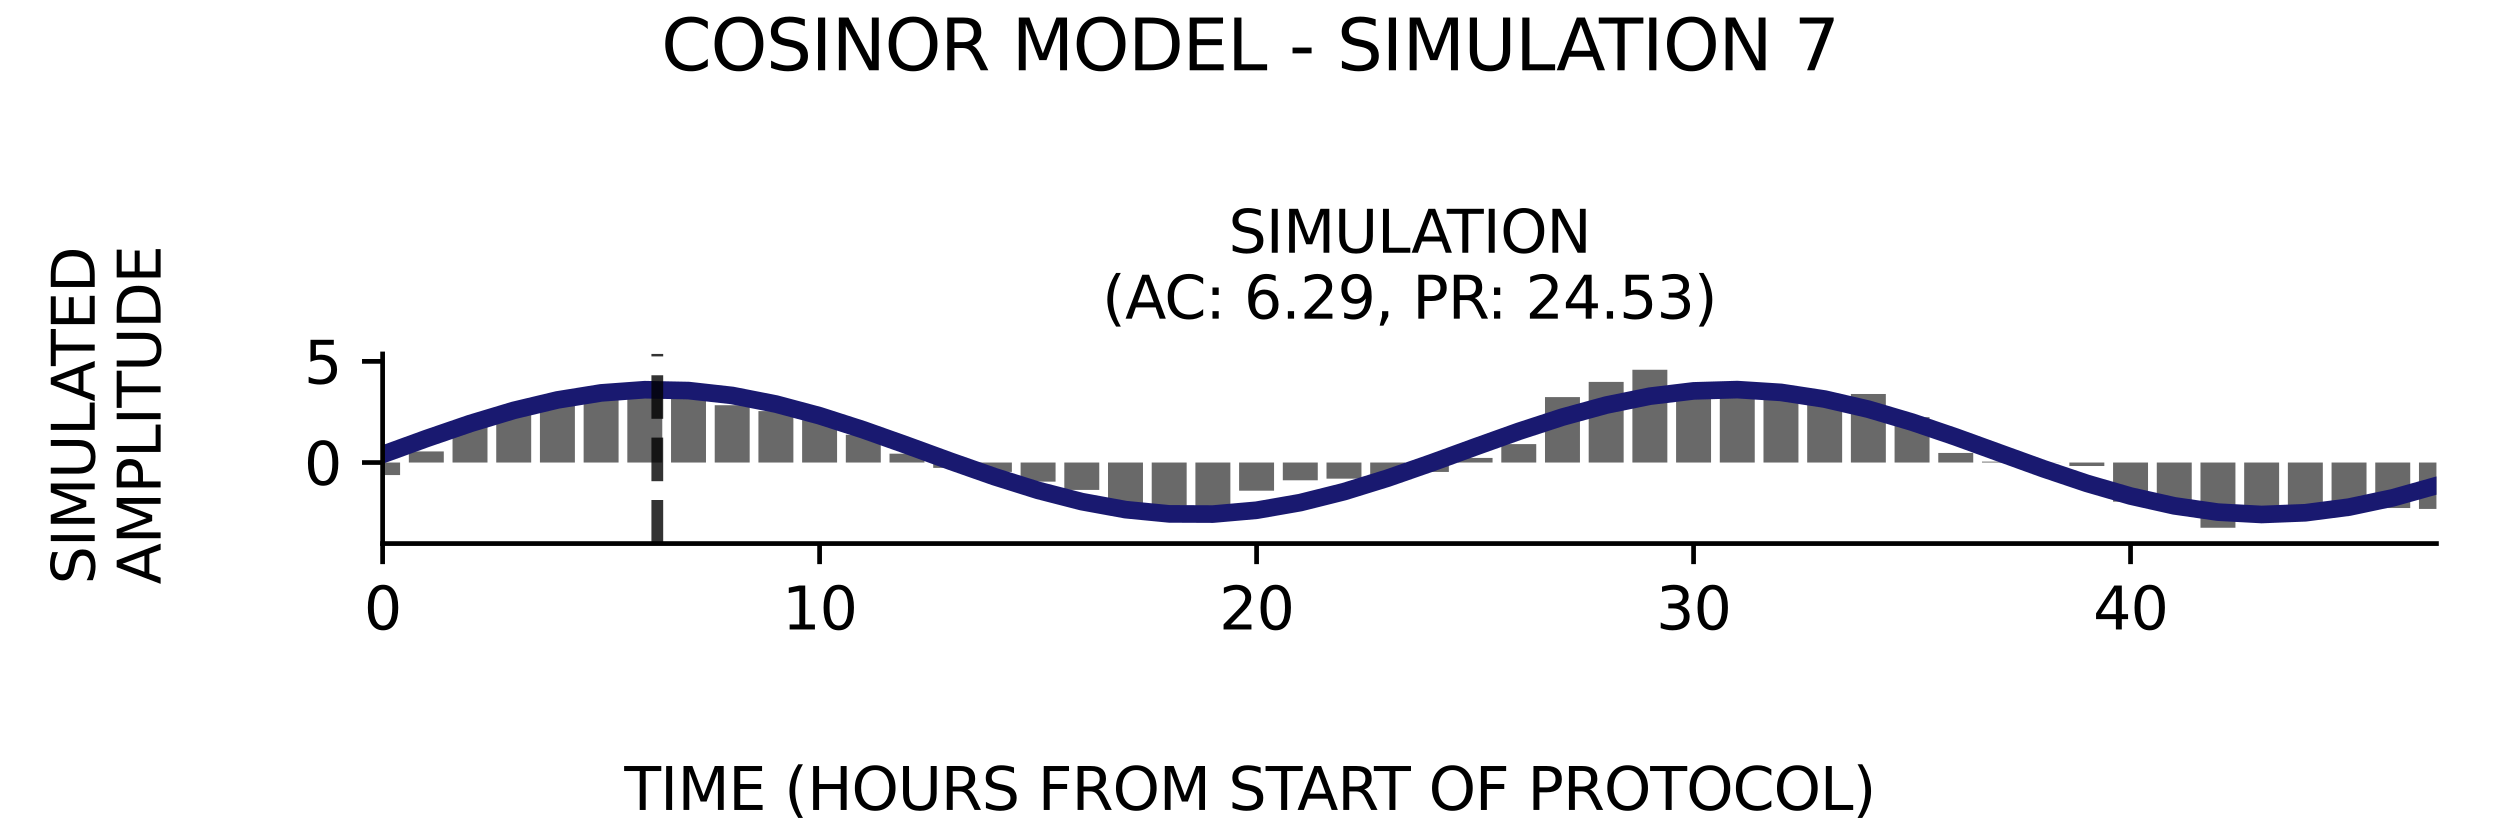 <?xml version="1.0" encoding="utf-8" standalone="no"?>
<!DOCTYPE svg PUBLIC "-//W3C//DTD SVG 1.1//EN"
  "http://www.w3.org/Graphics/SVG/1.1/DTD/svg11.dtd">
<svg xmlns:xlink="http://www.w3.org/1999/xlink" width="424.8pt" height="141.12pt" viewBox="0 0 424.8 141.12" xmlns="http://www.w3.org/2000/svg" version="1.1">
 <defs>
  <style type="text/css">*{stroke-linejoin: round; stroke-linecap: butt}</style>
 </defs>
 <g id="figure_1">
  <g id="patch_1">
   <path d="M 0 141.12 
L 424.8 141.12 
L 424.8 0 
L 0 0 
z
" style="fill: #ffffff"/>
  </g>
  <g id="axes_1">
   <g id="patch_2">
    <path d="M 65.014 92.36 
L 414 92.36 
L 414 60.144 
L 65.014 60.144 
z
" style="fill: #ffffff"/>
   </g>
   <g id="patch_3">
    <path d="M 62.044 78.593 
L 67.984 78.593 
L 67.984 80.725 
L 62.044 80.725 
z
" clip-path="url(#pfad08ed42f)" style="fill: #696969"/>
   </g>
   <g id="patch_4">
    <path d="M 69.469 78.593 
L 75.409 78.593 
L 75.409 76.707 
L 69.469 76.707 
z
" clip-path="url(#pfad08ed42f)" style="fill: #696969"/>
   </g>
   <g id="patch_5">
    <path d="M 76.894 78.593 
L 82.835 78.593 
L 82.835 72.303 
L 76.894 72.303 
z
" clip-path="url(#pfad08ed42f)" style="fill: #696969"/>
   </g>
   <g id="patch_6">
    <path d="M 84.32 78.593 
L 90.26 78.593 
L 90.26 69.227 
L 84.32 69.227 
z
" clip-path="url(#pfad08ed42f)" style="fill: #696969"/>
   </g>
   <g id="patch_7">
    <path d="M 91.745 78.593 
L 97.685 78.593 
L 97.685 68.361 
L 91.745 68.361 
z
" clip-path="url(#pfad08ed42f)" style="fill: #696969"/>
   </g>
   <g id="patch_8">
    <path d="M 99.17 78.593 
L 105.11 78.593 
L 105.11 65.968 
L 99.17 65.968 
z
" clip-path="url(#pfad08ed42f)" style="fill: #696969"/>
   </g>
   <g id="patch_9">
    <path d="M 106.595 78.593 
L 112.535 78.593 
L 112.535 66.069 
L 106.595 66.069 
z
" clip-path="url(#pfad08ed42f)" style="fill: #696969"/>
   </g>
   <g id="patch_10">
    <path d="M 114.021 78.593 
L 119.961 78.593 
L 119.961 66.874 
L 114.021 66.874 
z
" clip-path="url(#pfad08ed42f)" style="fill: #696969"/>
   </g>
   <g id="patch_11">
    <path d="M 121.446 78.593 
L 127.386 78.593 
L 127.386 68.855 
L 121.446 68.855 
z
" clip-path="url(#pfad08ed42f)" style="fill: #696969"/>
   </g>
   <g id="patch_12">
    <path d="M 128.871 78.593 
L 134.811 78.593 
L 134.811 69.854 
L 128.871 69.854 
z
" clip-path="url(#pfad08ed42f)" style="fill: #696969"/>
   </g>
   <g id="patch_13">
    <path d="M 136.296 78.593 
L 142.236 78.593 
L 142.236 71.383 
L 136.296 71.383 
z
" clip-path="url(#pfad08ed42f)" style="fill: #696969"/>
   </g>
   <g id="patch_14">
    <path d="M 143.721 78.593 
L 149.662 78.593 
L 149.662 73.88 
L 143.721 73.88 
z
" clip-path="url(#pfad08ed42f)" style="fill: #696969"/>
   </g>
   <g id="patch_15">
    <path d="M 151.147 78.593 
L 157.087 78.593 
L 157.087 77.088 
L 151.147 77.088 
z
" clip-path="url(#pfad08ed42f)" style="fill: #696969"/>
   </g>
   <g id="patch_16">
    <path d="M 158.572 78.593 
L 164.512 78.593 
L 164.512 79.505 
L 158.572 79.505 
z
" clip-path="url(#pfad08ed42f)" style="fill: #696969"/>
   </g>
   <g id="patch_17">
    <path d="M 165.997 78.593 
L 171.937 78.593 
L 171.937 80.187 
L 165.997 80.187 
z
" clip-path="url(#pfad08ed42f)" style="fill: #696969"/>
   </g>
   <g id="patch_18">
    <path d="M 173.422 78.593 
L 179.363 78.593 
L 179.363 81.841 
L 173.422 81.841 
z
" clip-path="url(#pfad08ed42f)" style="fill: #696969"/>
   </g>
   <g id="patch_19">
    <path d="M 180.848 78.593 
L 186.788 78.593 
L 186.788 83.247 
L 180.848 83.247 
z
" clip-path="url(#pfad08ed42f)" style="fill: #696969"/>
   </g>
   <g id="patch_20">
    <path d="M 188.273 78.593 
L 194.213 78.593 
L 194.213 86.729 
L 188.273 86.729 
z
" clip-path="url(#pfad08ed42f)" style="fill: #696969"/>
   </g>
   <g id="patch_21">
    <path d="M 195.698 78.593 
L 201.638 78.593 
L 201.638 88.207 
L 195.698 88.207 
z
" clip-path="url(#pfad08ed42f)" style="fill: #696969"/>
   </g>
   <g id="patch_22">
    <path d="M 203.123 78.593 
L 209.064 78.593 
L 209.064 86.118 
L 203.123 86.118 
z
" clip-path="url(#pfad08ed42f)" style="fill: #696969"/>
   </g>
   <g id="patch_23">
    <path d="M 210.549 78.593 
L 216.489 78.593 
L 216.489 83.378 
L 210.549 83.378 
z
" clip-path="url(#pfad08ed42f)" style="fill: #696969"/>
   </g>
   <g id="patch_24">
    <path d="M 217.974 78.593 
L 223.914 78.593 
L 223.914 81.611 
L 217.974 81.611 
z
" clip-path="url(#pfad08ed42f)" style="fill: #696969"/>
   </g>
   <g id="patch_25">
    <path d="M 225.399 78.593 
L 231.339 78.593 
L 231.339 81.332 
L 225.399 81.332 
z
" clip-path="url(#pfad08ed42f)" style="fill: #696969"/>
   </g>
   <g id="patch_26">
    <path d="M 232.824 78.593 
L 238.764 78.593 
L 238.764 81.12 
L 232.824 81.12 
z
" clip-path="url(#pfad08ed42f)" style="fill: #696969"/>
   </g>
   <g id="patch_27">
    <path d="M 240.25 78.593 
L 246.19 78.593 
L 246.19 80.193 
L 240.25 80.193 
z
" clip-path="url(#pfad08ed42f)" style="fill: #696969"/>
   </g>
   <g id="patch_28">
    <path d="M 247.675 78.593 
L 253.615 78.593 
L 253.615 77.812 
L 247.675 77.812 
z
" clip-path="url(#pfad08ed42f)" style="fill: #696969"/>
   </g>
   <g id="patch_29">
    <path d="M 255.1 78.593 
L 261.04 78.593 
L 261.04 75.462 
L 255.1 75.462 
z
" clip-path="url(#pfad08ed42f)" style="fill: #696969"/>
   </g>
   <g id="patch_30">
    <path d="M 262.525 78.593 
L 268.465 78.593 
L 268.465 67.475 
L 262.525 67.475 
z
" clip-path="url(#pfad08ed42f)" style="fill: #696969"/>
   </g>
   <g id="patch_31">
    <path d="M 269.95 78.593 
L 275.891 78.593 
L 275.891 64.893 
L 269.95 64.893 
z
" clip-path="url(#pfad08ed42f)" style="fill: #696969"/>
   </g>
   <g id="patch_32">
    <path d="M 277.376 78.593 
L 283.316 78.593 
L 283.316 62.829 
L 277.376 62.829 
z
" clip-path="url(#pfad08ed42f)" style="fill: #696969"/>
   </g>
   <g id="patch_33">
    <path d="M 284.801 78.593 
L 290.741 78.593 
L 290.741 65.884 
L 284.801 65.884 
z
" clip-path="url(#pfad08ed42f)" style="fill: #696969"/>
   </g>
   <g id="patch_34">
    <path d="M 292.226 78.593 
L 298.166 78.593 
L 298.166 67.236 
L 292.226 67.236 
z
" clip-path="url(#pfad08ed42f)" style="fill: #696969"/>
   </g>
   <g id="patch_35">
    <path d="M 299.651 78.593 
L 305.592 78.593 
L 305.592 67.827 
L 299.651 67.827 
z
" clip-path="url(#pfad08ed42f)" style="fill: #696969"/>
   </g>
   <g id="patch_36">
    <path d="M 307.077 78.593 
L 313.017 78.593 
L 313.017 67.373 
L 307.077 67.373 
z
" clip-path="url(#pfad08ed42f)" style="fill: #696969"/>
   </g>
   <g id="patch_37">
    <path d="M 314.502 78.593 
L 320.442 78.593 
L 320.442 66.946 
L 314.502 66.946 
z
" clip-path="url(#pfad08ed42f)" style="fill: #696969"/>
   </g>
   <g id="patch_38">
    <path d="M 321.927 78.593 
L 327.867 78.593 
L 327.867 70.883 
L 321.927 70.883 
z
" clip-path="url(#pfad08ed42f)" style="fill: #696969"/>
   </g>
   <g id="patch_39">
    <path d="M 329.352 78.593 
L 335.293 78.593 
L 335.293 76.965 
L 329.352 76.965 
z
" clip-path="url(#pfad08ed42f)" style="fill: #696969"/>
   </g>
   <g id="patch_40">
    <path d="M 336.778 78.593 
L 342.718 78.593 
L 342.718 78.438 
L 336.778 78.438 
z
" clip-path="url(#pfad08ed42f)" style="fill: #696969"/>
   </g>
   <g id="patch_41">
    <path d="M 344.203 78.593 
L 350.143 78.593 
L 350.143 78.614 
L 344.203 78.614 
z
" clip-path="url(#pfad08ed42f)" style="fill: #696969"/>
   </g>
   <g id="patch_42">
    <path d="M 351.628 78.593 
L 357.568 78.593 
L 357.568 79.185 
L 351.628 79.185 
z
" clip-path="url(#pfad08ed42f)" style="fill: #696969"/>
   </g>
   <g id="patch_43">
    <path d="M 359.053 78.593 
L 364.993 78.593 
L 364.993 85.247 
L 359.053 85.247 
z
" clip-path="url(#pfad08ed42f)" style="fill: #696969"/>
   </g>
   <g id="patch_44">
    <path d="M 366.479 78.593 
L 372.419 78.593 
L 372.419 86.647 
L 366.479 86.647 
z
" clip-path="url(#pfad08ed42f)" style="fill: #696969"/>
   </g>
   <g id="patch_45">
    <path d="M 373.904 78.593 
L 379.844 78.593 
L 379.844 89.675 
L 373.904 89.675 
z
" clip-path="url(#pfad08ed42f)" style="fill: #696969"/>
   </g>
   <g id="patch_46">
    <path d="M 381.329 78.593 
L 387.269 78.593 
L 387.269 87.374 
L 381.329 87.374 
z
" clip-path="url(#pfad08ed42f)" style="fill: #696969"/>
   </g>
   <g id="patch_47">
    <path d="M 388.754 78.593 
L 394.694 78.593 
L 394.694 87.703 
L 388.754 87.703 
z
" clip-path="url(#pfad08ed42f)" style="fill: #696969"/>
   </g>
   <g id="patch_48">
    <path d="M 396.179 78.593 
L 402.12 78.593 
L 402.12 85.361 
L 396.179 85.361 
z
" clip-path="url(#pfad08ed42f)" style="fill: #696969"/>
   </g>
   <g id="patch_49">
    <path d="M 403.605 78.593 
L 409.545 78.593 
L 409.545 86.325 
L 403.605 86.325 
z
" clip-path="url(#pfad08ed42f)" style="fill: #696969"/>
   </g>
   <g id="patch_50">
    <path d="M 411.03 78.593 
L 416.97 78.593 
L 416.97 86.477 
L 411.03 86.477 
z
" clip-path="url(#pfad08ed42f)" style="fill: #696969"/>
   </g>
   <g id="matplotlib.axis_1">
    <g id="xtick_1">
     <g id="line2d_1">
      <defs>
       <path id="m2aa76e0b70" d="M 0 0 
L 0 3.5 
" style="stroke: #000000; stroke-width: 0.8"/>
      </defs>
      <g>
       <use xlink:href="#m2aa76e0b70" x="65.014" y="92.36" style="stroke: #000000; stroke-width: 0.8"/>
      </g>
     </g>
     <g id="text_1">
      <!-- 0 -->
      <g transform="translate(61.833 106.958) scale(0.1 -0.1)">
       <defs>
        <path id="DejaVuSans-30" d="M 2034 4250 
Q 1547 4250 1301 3770 
Q 1056 3291 1056 2328 
Q 1056 1369 1301 889 
Q 1547 409 2034 409 
Q 2525 409 2770 889 
Q 3016 1369 3016 2328 
Q 3016 3291 2770 3770 
Q 2525 4250 2034 4250 
z
M 2034 4750 
Q 2819 4750 3233 4129 
Q 3647 3509 3647 2328 
Q 3647 1150 3233 529 
Q 2819 -91 2034 -91 
Q 1250 -91 836 529 
Q 422 1150 422 2328 
Q 422 3509 836 4129 
Q 1250 4750 2034 4750 
z
" transform="scale(0.016)"/>
       </defs>
       <use xlink:href="#DejaVuSans-30"/>
      </g>
     </g>
    </g>
    <g id="xtick_2">
     <g id="line2d_2">
      <g>
       <use xlink:href="#m2aa76e0b70" x="139.266" y="92.36" style="stroke: #000000; stroke-width: 0.8"/>
      </g>
     </g>
     <g id="text_2">
      <!-- 10 -->
      <g transform="translate(132.904 106.958) scale(0.1 -0.1)">
       <defs>
        <path id="DejaVuSans-31" d="M 794 531 
L 1825 531 
L 1825 4091 
L 703 3866 
L 703 4441 
L 1819 4666 
L 2450 4666 
L 2450 531 
L 3481 531 
L 3481 0 
L 794 0 
L 794 531 
z
" transform="scale(0.016)"/>
       </defs>
       <use xlink:href="#DejaVuSans-31"/>
       <use xlink:href="#DejaVuSans-30" x="63.623"/>
      </g>
     </g>
    </g>
    <g id="xtick_3">
     <g id="line2d_3">
      <g>
       <use xlink:href="#m2aa76e0b70" x="213.519" y="92.36" style="stroke: #000000; stroke-width: 0.8"/>
      </g>
     </g>
     <g id="text_3">
      <!-- 20 -->
      <g transform="translate(207.156 106.958) scale(0.1 -0.1)">
       <defs>
        <path id="DejaVuSans-32" d="M 1228 531 
L 3431 531 
L 3431 0 
L 469 0 
L 469 531 
Q 828 903 1448 1529 
Q 2069 2156 2228 2338 
Q 2531 2678 2651 2914 
Q 2772 3150 2772 3378 
Q 2772 3750 2511 3984 
Q 2250 4219 1831 4219 
Q 1534 4219 1204 4116 
Q 875 4013 500 3803 
L 500 4441 
Q 881 4594 1212 4672 
Q 1544 4750 1819 4750 
Q 2544 4750 2975 4387 
Q 3406 4025 3406 3419 
Q 3406 3131 3298 2873 
Q 3191 2616 2906 2266 
Q 2828 2175 2409 1742 
Q 1991 1309 1228 531 
z
" transform="scale(0.016)"/>
       </defs>
       <use xlink:href="#DejaVuSans-32"/>
       <use xlink:href="#DejaVuSans-30" x="63.623"/>
      </g>
     </g>
    </g>
    <g id="xtick_4">
     <g id="line2d_4">
      <g>
       <use xlink:href="#m2aa76e0b70" x="287.771" y="92.36" style="stroke: #000000; stroke-width: 0.8"/>
      </g>
     </g>
     <g id="text_4">
      <!-- 30 -->
      <g transform="translate(281.409 106.958) scale(0.1 -0.1)">
       <defs>
        <path id="DejaVuSans-33" d="M 2597 2516 
Q 3050 2419 3304 2112 
Q 3559 1806 3559 1356 
Q 3559 666 3084 287 
Q 2609 -91 1734 -91 
Q 1441 -91 1130 -33 
Q 819 25 488 141 
L 488 750 
Q 750 597 1062 519 
Q 1375 441 1716 441 
Q 2309 441 2620 675 
Q 2931 909 2931 1356 
Q 2931 1769 2642 2001 
Q 2353 2234 1838 2234 
L 1294 2234 
L 1294 2753 
L 1863 2753 
Q 2328 2753 2575 2939 
Q 2822 3125 2822 3475 
Q 2822 3834 2567 4026 
Q 2313 4219 1838 4219 
Q 1578 4219 1281 4162 
Q 984 4106 628 3988 
L 628 4550 
Q 988 4650 1302 4700 
Q 1616 4750 1894 4750 
Q 2613 4750 3031 4423 
Q 3450 4097 3450 3541 
Q 3450 3153 3228 2886 
Q 3006 2619 2597 2516 
z
" transform="scale(0.016)"/>
       </defs>
       <use xlink:href="#DejaVuSans-33"/>
       <use xlink:href="#DejaVuSans-30" x="63.623"/>
      </g>
     </g>
    </g>
    <g id="xtick_5">
     <g id="line2d_5">
      <g>
       <use xlink:href="#m2aa76e0b70" x="362.023" y="92.36" style="stroke: #000000; stroke-width: 0.8"/>
      </g>
     </g>
     <g id="text_5">
      <!-- 40 -->
      <g transform="translate(355.661 106.958) scale(0.1 -0.1)">
       <defs>
        <path id="DejaVuSans-34" d="M 2419 4116 
L 825 1625 
L 2419 1625 
L 2419 4116 
z
M 2253 4666 
L 3047 4666 
L 3047 1625 
L 3713 1625 
L 3713 1100 
L 3047 1100 
L 3047 0 
L 2419 0 
L 2419 1100 
L 313 1100 
L 313 1709 
L 2253 4666 
z
" transform="scale(0.016)"/>
       </defs>
       <use xlink:href="#DejaVuSans-34"/>
       <use xlink:href="#DejaVuSans-30" x="63.623"/>
      </g>
     </g>
    </g>
   </g>
   <g id="matplotlib.axis_2">
    <g id="ytick_1">
     <g id="line2d_6">
      <defs>
       <path id="mbb0545b345" d="M 0 0 
L -3.5 0 
" style="stroke: #000000; stroke-width: 0.8"/>
      </defs>
      <g>
       <use xlink:href="#mbb0545b345" x="65.014" y="78.593" style="stroke: #000000; stroke-width: 0.8"/>
      </g>
     </g>
     <g id="text_6">
      <!-- 0 -->
      <g transform="translate(51.651 82.392) scale(0.1 -0.1)">
       <use xlink:href="#DejaVuSans-30"/>
      </g>
     </g>
    </g>
    <g id="ytick_2">
     <g id="line2d_7">
      <g>
       <use xlink:href="#mbb0545b345" x="65.014" y="61.401" style="stroke: #000000; stroke-width: 0.8"/>
      </g>
     </g>
     <g id="text_7">
      <!-- 5 -->
      <g transform="translate(51.651 65.2) scale(0.1 -0.1)">
       <defs>
        <path id="DejaVuSans-35" d="M 691 4666 
L 3169 4666 
L 3169 4134 
L 1269 4134 
L 1269 2991 
Q 1406 3038 1543 3061 
Q 1681 3084 1819 3084 
Q 2600 3084 3056 2656 
Q 3513 2228 3513 1497 
Q 3513 744 3044 326 
Q 2575 -91 1722 -91 
Q 1428 -91 1123 -41 
Q 819 9 494 109 
L 494 744 
Q 775 591 1075 516 
Q 1375 441 1709 441 
Q 2250 441 2565 725 
Q 2881 1009 2881 1497 
Q 2881 1984 2565 2268 
Q 2250 2553 1709 2553 
Q 1456 2553 1204 2497 
Q 953 2441 691 2322 
L 691 4666 
z
" transform="scale(0.016)"/>
       </defs>
       <use xlink:href="#DejaVuSans-35"/>
      </g>
     </g>
    </g>
   </g>
   <g id="line2d_8">
    <path d="M 65.014 77.224 
L 72.439 74.523 
L 79.864 71.971 
L 87.29 69.735 
L 94.715 67.96 
L 102.14 66.762 
L 109.565 66.22 
L 116.991 66.368 
L 124.416 67.198 
L 131.841 68.655 
L 139.266 70.643 
L 146.692 73.034 
L 154.117 75.671 
L 161.542 78.383 
L 168.967 80.991 
L 176.393 83.326 
L 183.818 85.236 
L 191.243 86.596 
L 198.668 87.318 
L 206.093 87.353 
L 213.519 86.7 
L 220.944 85.402 
L 228.369 83.543 
L 235.794 81.244 
L 243.22 78.656 
L 250.645 75.947 
L 258.07 73.295 
L 265.495 70.871 
L 272.921 68.835 
L 280.346 67.319 
L 287.771 66.422 
L 295.196 66.203 
L 302.621 66.676 
L 310.047 67.809 
L 317.472 69.53 
L 324.897 71.726 
L 332.322 74.253 
L 339.748 76.947 
L 347.173 79.632 
L 354.598 82.133 
L 362.023 84.286 
L 369.449 85.951 
L 376.874 87.019 
L 384.299 87.421 
L 391.724 87.13 
L 399.15 86.166 
L 406.575 84.592 
L 414 82.509 
" clip-path="url(#pfad08ed42f)" style="fill: none; stroke: #191970; stroke-width: 3; stroke-linecap: square"/>
   </g>
   <g id="line2d_9">
    <path d="M 111.689 92.36 
L 111.689 60.144 
" clip-path="url(#pfad08ed42f)" style="fill: none; stroke-dasharray: 7.4,3.2; stroke-dashoffset: 0; stroke: #000000; stroke-opacity: 0.8; stroke-width: 2"/>
   </g>
   <g id="patch_51">
    <path d="M 65.014 92.36 
L 65.014 60.144 
" style="fill: none; stroke: #000000; stroke-width: 0.8; stroke-linejoin: miter; stroke-linecap: square"/>
   </g>
   <g id="patch_52">
    <path d="M 65.014 92.36 
L 414 92.36 
" style="fill: none; stroke: #000000; stroke-width: 0.8; stroke-linejoin: miter; stroke-linecap: square"/>
   </g>
   <g id="text_8">
    <!-- SIMULATION -->
    <g transform="translate(208.748 42.946) scale(0.1 -0.1)">
     <defs>
      <path id="DejaVuSans-53" d="M 3425 4513 
L 3425 3897 
Q 3066 4069 2747 4153 
Q 2428 4238 2131 4238 
Q 1616 4238 1336 4038 
Q 1056 3838 1056 3469 
Q 1056 3159 1242 3001 
Q 1428 2844 1947 2747 
L 2328 2669 
Q 3034 2534 3370 2195 
Q 3706 1856 3706 1288 
Q 3706 609 3251 259 
Q 2797 -91 1919 -91 
Q 1588 -91 1214 -16 
Q 841 59 441 206 
L 441 856 
Q 825 641 1194 531 
Q 1563 422 1919 422 
Q 2459 422 2753 634 
Q 3047 847 3047 1241 
Q 3047 1584 2836 1778 
Q 2625 1972 2144 2069 
L 1759 2144 
Q 1053 2284 737 2584 
Q 422 2884 422 3419 
Q 422 4038 858 4394 
Q 1294 4750 2059 4750 
Q 2388 4750 2728 4690 
Q 3069 4631 3425 4513 
z
" transform="scale(0.016)"/>
      <path id="DejaVuSans-49" d="M 628 4666 
L 1259 4666 
L 1259 0 
L 628 0 
L 628 4666 
z
" transform="scale(0.016)"/>
      <path id="DejaVuSans-4d" d="M 628 4666 
L 1569 4666 
L 2759 1491 
L 3956 4666 
L 4897 4666 
L 4897 0 
L 4281 0 
L 4281 4097 
L 3078 897 
L 2444 897 
L 1241 4097 
L 1241 0 
L 628 0 
L 628 4666 
z
" transform="scale(0.016)"/>
      <path id="DejaVuSans-55" d="M 556 4666 
L 1191 4666 
L 1191 1831 
Q 1191 1081 1462 751 
Q 1734 422 2344 422 
Q 2950 422 3222 751 
Q 3494 1081 3494 1831 
L 3494 4666 
L 4128 4666 
L 4128 1753 
Q 4128 841 3676 375 
Q 3225 -91 2344 -91 
Q 1459 -91 1007 375 
Q 556 841 556 1753 
L 556 4666 
z
" transform="scale(0.016)"/>
      <path id="DejaVuSans-4c" d="M 628 4666 
L 1259 4666 
L 1259 531 
L 3531 531 
L 3531 0 
L 628 0 
L 628 4666 
z
" transform="scale(0.016)"/>
      <path id="DejaVuSans-41" d="M 2188 4044 
L 1331 1722 
L 3047 1722 
L 2188 4044 
z
M 1831 4666 
L 2547 4666 
L 4325 0 
L 3669 0 
L 3244 1197 
L 1141 1197 
L 716 0 
L 50 0 
L 1831 4666 
z
" transform="scale(0.016)"/>
      <path id="DejaVuSans-54" d="M -19 4666 
L 3928 4666 
L 3928 4134 
L 2272 4134 
L 2272 0 
L 1638 0 
L 1638 4134 
L -19 4134 
L -19 4666 
z
" transform="scale(0.016)"/>
      <path id="DejaVuSans-4f" d="M 2522 4238 
Q 1834 4238 1429 3725 
Q 1025 3213 1025 2328 
Q 1025 1447 1429 934 
Q 1834 422 2522 422 
Q 3209 422 3611 934 
Q 4013 1447 4013 2328 
Q 4013 3213 3611 3725 
Q 3209 4238 2522 4238 
z
M 2522 4750 
Q 3503 4750 4090 4092 
Q 4678 3434 4678 2328 
Q 4678 1225 4090 567 
Q 3503 -91 2522 -91 
Q 1538 -91 948 565 
Q 359 1222 359 2328 
Q 359 3434 948 4092 
Q 1538 4750 2522 4750 
z
" transform="scale(0.016)"/>
      <path id="DejaVuSans-4e" d="M 628 4666 
L 1478 4666 
L 3547 763 
L 3547 4666 
L 4159 4666 
L 4159 0 
L 3309 0 
L 1241 3903 
L 1241 0 
L 628 0 
L 628 4666 
z
" transform="scale(0.016)"/>
     </defs>
     <use xlink:href="#DejaVuSans-53"/>
     <use xlink:href="#DejaVuSans-49" x="63.477"/>
     <use xlink:href="#DejaVuSans-4d" x="92.969"/>
     <use xlink:href="#DejaVuSans-55" x="179.248"/>
     <use xlink:href="#DejaVuSans-4c" x="252.441"/>
     <use xlink:href="#DejaVuSans-41" x="310.404"/>
     <use xlink:href="#DejaVuSans-54" x="371.062"/>
     <use xlink:href="#DejaVuSans-49" x="432.146"/>
     <use xlink:href="#DejaVuSans-4f" x="461.639"/>
     <use xlink:href="#DejaVuSans-4e" x="540.35"/>
    </g>
    <!-- (AC: 6.29, PR: 24.53) -->
    <g transform="translate(187.277 54.144) scale(0.1 -0.1)">
     <defs>
      <path id="DejaVuSans-28" d="M 1984 4856 
Q 1566 4138 1362 3434 
Q 1159 2731 1159 2009 
Q 1159 1288 1364 580 
Q 1569 -128 1984 -844 
L 1484 -844 
Q 1016 -109 783 600 
Q 550 1309 550 2009 
Q 550 2706 781 3412 
Q 1013 4119 1484 4856 
L 1984 4856 
z
" transform="scale(0.016)"/>
      <path id="DejaVuSans-43" d="M 4122 4306 
L 4122 3641 
Q 3803 3938 3442 4084 
Q 3081 4231 2675 4231 
Q 1875 4231 1450 3742 
Q 1025 3253 1025 2328 
Q 1025 1406 1450 917 
Q 1875 428 2675 428 
Q 3081 428 3442 575 
Q 3803 722 4122 1019 
L 4122 359 
Q 3791 134 3420 21 
Q 3050 -91 2638 -91 
Q 1578 -91 968 557 
Q 359 1206 359 2328 
Q 359 3453 968 4101 
Q 1578 4750 2638 4750 
Q 3056 4750 3426 4639 
Q 3797 4528 4122 4306 
z
" transform="scale(0.016)"/>
      <path id="DejaVuSans-3a" d="M 750 794 
L 1409 794 
L 1409 0 
L 750 0 
L 750 794 
z
M 750 3309 
L 1409 3309 
L 1409 2516 
L 750 2516 
L 750 3309 
z
" transform="scale(0.016)"/>
      <path id="DejaVuSans-20" transform="scale(0.016)"/>
      <path id="DejaVuSans-36" d="M 2113 2584 
Q 1688 2584 1439 2293 
Q 1191 2003 1191 1497 
Q 1191 994 1439 701 
Q 1688 409 2113 409 
Q 2538 409 2786 701 
Q 3034 994 3034 1497 
Q 3034 2003 2786 2293 
Q 2538 2584 2113 2584 
z
M 3366 4563 
L 3366 3988 
Q 3128 4100 2886 4159 
Q 2644 4219 2406 4219 
Q 1781 4219 1451 3797 
Q 1122 3375 1075 2522 
Q 1259 2794 1537 2939 
Q 1816 3084 2150 3084 
Q 2853 3084 3261 2657 
Q 3669 2231 3669 1497 
Q 3669 778 3244 343 
Q 2819 -91 2113 -91 
Q 1303 -91 875 529 
Q 447 1150 447 2328 
Q 447 3434 972 4092 
Q 1497 4750 2381 4750 
Q 2619 4750 2861 4703 
Q 3103 4656 3366 4563 
z
" transform="scale(0.016)"/>
      <path id="DejaVuSans-2e" d="M 684 794 
L 1344 794 
L 1344 0 
L 684 0 
L 684 794 
z
" transform="scale(0.016)"/>
      <path id="DejaVuSans-39" d="M 703 97 
L 703 672 
Q 941 559 1184 500 
Q 1428 441 1663 441 
Q 2288 441 2617 861 
Q 2947 1281 2994 2138 
Q 2813 1869 2534 1725 
Q 2256 1581 1919 1581 
Q 1219 1581 811 2004 
Q 403 2428 403 3163 
Q 403 3881 828 4315 
Q 1253 4750 1959 4750 
Q 2769 4750 3195 4129 
Q 3622 3509 3622 2328 
Q 3622 1225 3098 567 
Q 2575 -91 1691 -91 
Q 1453 -91 1209 -44 
Q 966 3 703 97 
z
M 1959 2075 
Q 2384 2075 2632 2365 
Q 2881 2656 2881 3163 
Q 2881 3666 2632 3958 
Q 2384 4250 1959 4250 
Q 1534 4250 1286 3958 
Q 1038 3666 1038 3163 
Q 1038 2656 1286 2365 
Q 1534 2075 1959 2075 
z
" transform="scale(0.016)"/>
      <path id="DejaVuSans-2c" d="M 750 794 
L 1409 794 
L 1409 256 
L 897 -744 
L 494 -744 
L 750 256 
L 750 794 
z
" transform="scale(0.016)"/>
      <path id="DejaVuSans-50" d="M 1259 4147 
L 1259 2394 
L 2053 2394 
Q 2494 2394 2734 2622 
Q 2975 2850 2975 3272 
Q 2975 3691 2734 3919 
Q 2494 4147 2053 4147 
L 1259 4147 
z
M 628 4666 
L 2053 4666 
Q 2838 4666 3239 4311 
Q 3641 3956 3641 3272 
Q 3641 2581 3239 2228 
Q 2838 1875 2053 1875 
L 1259 1875 
L 1259 0 
L 628 0 
L 628 4666 
z
" transform="scale(0.016)"/>
      <path id="DejaVuSans-52" d="M 2841 2188 
Q 3044 2119 3236 1894 
Q 3428 1669 3622 1275 
L 4263 0 
L 3584 0 
L 2988 1197 
Q 2756 1666 2539 1819 
Q 2322 1972 1947 1972 
L 1259 1972 
L 1259 0 
L 628 0 
L 628 4666 
L 2053 4666 
Q 2853 4666 3247 4331 
Q 3641 3997 3641 3322 
Q 3641 2881 3436 2590 
Q 3231 2300 2841 2188 
z
M 1259 4147 
L 1259 2491 
L 2053 2491 
Q 2509 2491 2742 2702 
Q 2975 2913 2975 3322 
Q 2975 3731 2742 3939 
Q 2509 4147 2053 4147 
L 1259 4147 
z
" transform="scale(0.016)"/>
      <path id="DejaVuSans-29" d="M 513 4856 
L 1013 4856 
Q 1481 4119 1714 3412 
Q 1947 2706 1947 2009 
Q 1947 1309 1714 600 
Q 1481 -109 1013 -844 
L 513 -844 
Q 928 -128 1133 580 
Q 1338 1288 1338 2009 
Q 1338 2731 1133 3434 
Q 928 4138 513 4856 
z
" transform="scale(0.016)"/>
     </defs>
     <use xlink:href="#DejaVuSans-28"/>
     <use xlink:href="#DejaVuSans-41" x="39.014"/>
     <use xlink:href="#DejaVuSans-43" x="105.672"/>
     <use xlink:href="#DejaVuSans-3a" x="175.496"/>
     <use xlink:href="#DejaVuSans-20" x="209.188"/>
     <use xlink:href="#DejaVuSans-36" x="240.975"/>
     <use xlink:href="#DejaVuSans-2e" x="304.598"/>
     <use xlink:href="#DejaVuSans-32" x="336.385"/>
     <use xlink:href="#DejaVuSans-39" x="400.008"/>
     <use xlink:href="#DejaVuSans-2c" x="463.631"/>
     <use xlink:href="#DejaVuSans-20" x="495.418"/>
     <use xlink:href="#DejaVuSans-50" x="527.205"/>
     <use xlink:href="#DejaVuSans-52" x="587.508"/>
     <use xlink:href="#DejaVuSans-3a" x="653.865"/>
     <use xlink:href="#DejaVuSans-20" x="687.557"/>
     <use xlink:href="#DejaVuSans-32" x="719.344"/>
     <use xlink:href="#DejaVuSans-34" x="782.967"/>
     <use xlink:href="#DejaVuSans-2e" x="846.59"/>
     <use xlink:href="#DejaVuSans-35" x="878.377"/>
     <use xlink:href="#DejaVuSans-33" x="942"/>
     <use xlink:href="#DejaVuSans-29" x="1005.623"/>
    </g>
   </g>
  </g>
  <g id="text_9">
   <!-- COSINOR MODEL - SIMULATION 7 -->
   <g transform="translate(112.352 11.941) scale(0.12 -0.12)">
    <defs>
     <path id="DejaVuSans-44" d="M 1259 4147 
L 1259 519 
L 2022 519 
Q 2988 519 3436 956 
Q 3884 1394 3884 2338 
Q 3884 3275 3436 3711 
Q 2988 4147 2022 4147 
L 1259 4147 
z
M 628 4666 
L 1925 4666 
Q 3281 4666 3915 4102 
Q 4550 3538 4550 2338 
Q 4550 1131 3912 565 
Q 3275 0 1925 0 
L 628 0 
L 628 4666 
z
" transform="scale(0.016)"/>
     <path id="DejaVuSans-45" d="M 628 4666 
L 3578 4666 
L 3578 4134 
L 1259 4134 
L 1259 2753 
L 3481 2753 
L 3481 2222 
L 1259 2222 
L 1259 531 
L 3634 531 
L 3634 0 
L 628 0 
L 628 4666 
z
" transform="scale(0.016)"/>
     <path id="DejaVuSans-2d" d="M 313 2009 
L 1997 2009 
L 1997 1497 
L 313 1497 
L 313 2009 
z
" transform="scale(0.016)"/>
     <path id="DejaVuSans-37" d="M 525 4666 
L 3525 4666 
L 3525 4397 
L 1831 0 
L 1172 0 
L 2766 4134 
L 525 4134 
L 525 4666 
z
" transform="scale(0.016)"/>
    </defs>
    <use xlink:href="#DejaVuSans-43"/>
    <use xlink:href="#DejaVuSans-4f" x="69.824"/>
    <use xlink:href="#DejaVuSans-53" x="148.535"/>
    <use xlink:href="#DejaVuSans-49" x="212.012"/>
    <use xlink:href="#DejaVuSans-4e" x="241.504"/>
    <use xlink:href="#DejaVuSans-4f" x="316.309"/>
    <use xlink:href="#DejaVuSans-52" x="395.02"/>
    <use xlink:href="#DejaVuSans-20" x="464.502"/>
    <use xlink:href="#DejaVuSans-4d" x="496.289"/>
    <use xlink:href="#DejaVuSans-4f" x="582.568"/>
    <use xlink:href="#DejaVuSans-44" x="661.279"/>
    <use xlink:href="#DejaVuSans-45" x="738.281"/>
    <use xlink:href="#DejaVuSans-4c" x="801.465"/>
    <use xlink:href="#DejaVuSans-20" x="857.178"/>
    <use xlink:href="#DejaVuSans-2d" x="888.965"/>
    <use xlink:href="#DejaVuSans-20" x="925.049"/>
    <use xlink:href="#DejaVuSans-53" x="956.836"/>
    <use xlink:href="#DejaVuSans-49" x="1020.312"/>
    <use xlink:href="#DejaVuSans-4d" x="1049.805"/>
    <use xlink:href="#DejaVuSans-55" x="1136.084"/>
    <use xlink:href="#DejaVuSans-4c" x="1209.277"/>
    <use xlink:href="#DejaVuSans-41" x="1267.24"/>
    <use xlink:href="#DejaVuSans-54" x="1327.898"/>
    <use xlink:href="#DejaVuSans-49" x="1388.982"/>
    <use xlink:href="#DejaVuSans-4f" x="1418.475"/>
    <use xlink:href="#DejaVuSans-4e" x="1497.186"/>
    <use xlink:href="#DejaVuSans-20" x="1571.99"/>
    <use xlink:href="#DejaVuSans-37" x="1603.777"/>
   </g>
  </g>
  <g id="text_10">
   <!-- TIME (HOURS FROM START OF PROTOCOL) -->
   <g transform="translate(106.08 137.629) scale(0.1 -0.1)">
    <defs>
     <path id="DejaVuSans-48" d="M 628 4666 
L 1259 4666 
L 1259 2753 
L 3553 2753 
L 3553 4666 
L 4184 4666 
L 4184 0 
L 3553 0 
L 3553 2222 
L 1259 2222 
L 1259 0 
L 628 0 
L 628 4666 
z
" transform="scale(0.016)"/>
     <path id="DejaVuSans-46" d="M 628 4666 
L 3309 4666 
L 3309 4134 
L 1259 4134 
L 1259 2759 
L 3109 2759 
L 3109 2228 
L 1259 2228 
L 1259 0 
L 628 0 
L 628 4666 
z
" transform="scale(0.016)"/>
    </defs>
    <use xlink:href="#DejaVuSans-54"/>
    <use xlink:href="#DejaVuSans-49" x="61.084"/>
    <use xlink:href="#DejaVuSans-4d" x="90.576"/>
    <use xlink:href="#DejaVuSans-45" x="176.855"/>
    <use xlink:href="#DejaVuSans-20" x="240.039"/>
    <use xlink:href="#DejaVuSans-28" x="271.826"/>
    <use xlink:href="#DejaVuSans-48" x="310.84"/>
    <use xlink:href="#DejaVuSans-4f" x="386.035"/>
    <use xlink:href="#DejaVuSans-55" x="464.746"/>
    <use xlink:href="#DejaVuSans-52" x="537.939"/>
    <use xlink:href="#DejaVuSans-53" x="607.422"/>
    <use xlink:href="#DejaVuSans-20" x="670.898"/>
    <use xlink:href="#DejaVuSans-46" x="702.686"/>
    <use xlink:href="#DejaVuSans-52" x="760.205"/>
    <use xlink:href="#DejaVuSans-4f" x="829.688"/>
    <use xlink:href="#DejaVuSans-4d" x="908.398"/>
    <use xlink:href="#DejaVuSans-20" x="994.678"/>
    <use xlink:href="#DejaVuSans-53" x="1026.465"/>
    <use xlink:href="#DejaVuSans-54" x="1089.941"/>
    <use xlink:href="#DejaVuSans-41" x="1143.275"/>
    <use xlink:href="#DejaVuSans-52" x="1211.684"/>
    <use xlink:href="#DejaVuSans-54" x="1273.916"/>
    <use xlink:href="#DejaVuSans-20" x="1335"/>
    <use xlink:href="#DejaVuSans-4f" x="1366.787"/>
    <use xlink:href="#DejaVuSans-46" x="1445.498"/>
    <use xlink:href="#DejaVuSans-20" x="1503.018"/>
    <use xlink:href="#DejaVuSans-50" x="1534.805"/>
    <use xlink:href="#DejaVuSans-52" x="1595.107"/>
    <use xlink:href="#DejaVuSans-4f" x="1664.59"/>
    <use xlink:href="#DejaVuSans-54" x="1743.301"/>
    <use xlink:href="#DejaVuSans-4f" x="1804.385"/>
    <use xlink:href="#DejaVuSans-43" x="1883.096"/>
    <use xlink:href="#DejaVuSans-4f" x="1952.92"/>
    <use xlink:href="#DejaVuSans-4c" x="2031.631"/>
    <use xlink:href="#DejaVuSans-29" x="2087.344"/>
   </g>
  </g>
  <g id="text_11">
   <!-- SIMULATED -->
   <g transform="translate(16.094 99.293) rotate(-90) scale(0.1 -0.1)">
    <use xlink:href="#DejaVuSans-53"/>
    <use xlink:href="#DejaVuSans-49" x="63.477"/>
    <use xlink:href="#DejaVuSans-4d" x="92.969"/>
    <use xlink:href="#DejaVuSans-55" x="179.248"/>
    <use xlink:href="#DejaVuSans-4c" x="252.441"/>
    <use xlink:href="#DejaVuSans-41" x="310.404"/>
    <use xlink:href="#DejaVuSans-54" x="371.062"/>
    <use xlink:href="#DejaVuSans-45" x="432.146"/>
    <use xlink:href="#DejaVuSans-44" x="495.33"/>
   </g>
   <!-- AMPLITUDE -->
   <g transform="translate(27.292 99.293) rotate(-90) scale(0.1 -0.1)">
    <use xlink:href="#DejaVuSans-41"/>
    <use xlink:href="#DejaVuSans-4d" x="68.408"/>
    <use xlink:href="#DejaVuSans-50" x="154.688"/>
    <use xlink:href="#DejaVuSans-4c" x="214.99"/>
    <use xlink:href="#DejaVuSans-49" x="270.703"/>
    <use xlink:href="#DejaVuSans-54" x="300.195"/>
    <use xlink:href="#DejaVuSans-55" x="361.279"/>
    <use xlink:href="#DejaVuSans-44" x="434.473"/>
    <use xlink:href="#DejaVuSans-45" x="511.475"/>
   </g>
  </g>
 </g>
 <defs>
  <clipPath id="pfad08ed42f">
   <rect x="65.014" y="60.144" width="348.986" height="32.216"/>
  </clipPath>
 </defs>
</svg>

